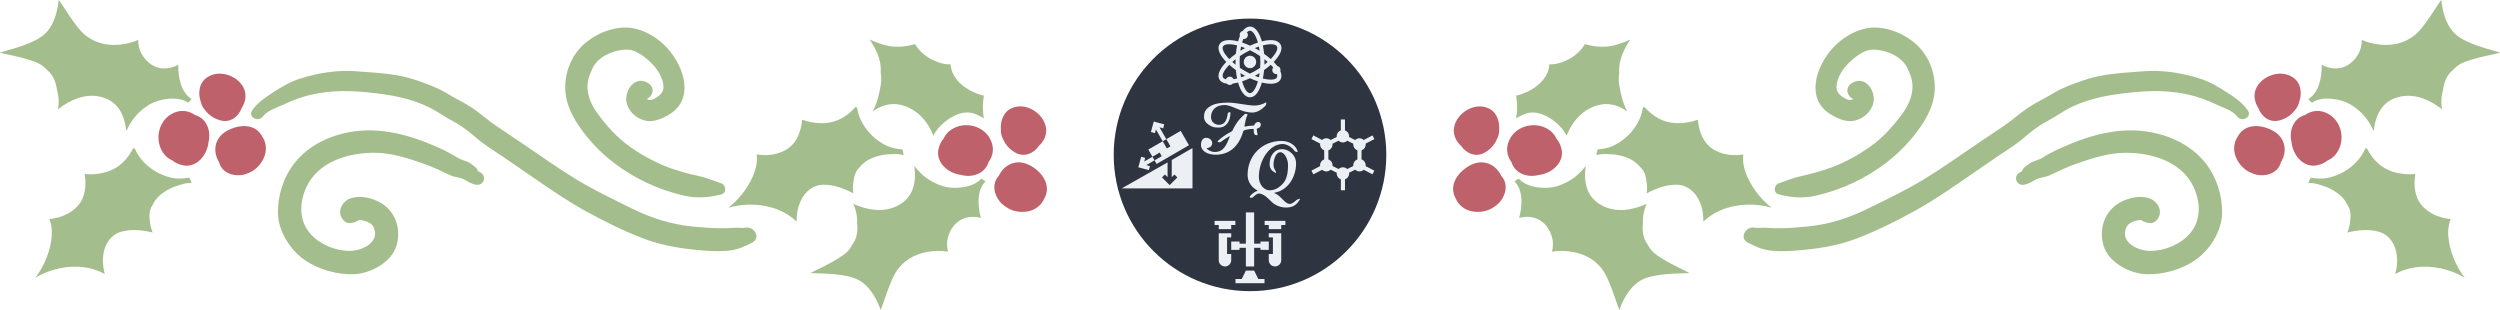 <?xml version="1.0" encoding="UTF-8" standalone="no"?>
<svg
   width="283.465pt"
   height="35.121pt"
   viewBox="0 0 283.465 35.121"
   version="1.2"
   id="svg1416"
   sodipodi:docname="divider.svg"
   inkscape:version="1.1 (c4e8f9e, 2021-05-24)"
   xmlns:inkscape="http://www.inkscape.org/namespaces/inkscape"
   xmlns:sodipodi="http://sodipodi.sourceforge.net/DTD/sodipodi-0.dtd"
   xmlns:xlink="http://www.w3.org/1999/xlink"
   xmlns="http://www.w3.org/2000/svg"
   xmlns:svg="http://www.w3.org/2000/svg">
  <sodipodi:namedview
     id="namedview1418"
     pagecolor="#ffffff"
     bordercolor="#666666"
     borderopacity="1.0"
     inkscape:pageshadow="2"
     inkscape:pageopacity="0.0"
     inkscape:pagecheckerboard="0"
     inkscape:document-units="pt"
     showgrid="false"
     fit-margin-top="0"
     fit-margin-left="0"
     fit-margin-right="0"
     fit-margin-bottom="0"
     inkscape:zoom="2.4503552"
     inkscape:cx="195.88997"
     inkscape:cy="-18.160632"
     inkscape:window-width="1920"
     inkscape:window-height="1027"
     inkscape:window-x="0"
     inkscape:window-y="25"
     inkscape:window-maximized="0"
     inkscape:current-layer="svg1416" />
  <defs
     id="defs1357">
    <g
       id="g1325">
      <symbol
         overflow="visible"
         id="glyph0-0">
        <path
           style="stroke:none"
           d="m 2.641,0.203 2.562,-2.562 -2.562,-2.562 -2.578,2.562 z m -0.062,-1.75 c -0.031,0 -0.078,-0.062 -0.109,-0.156 -0.047,-0.109 -0.078,-0.219 -0.078,-0.469 0,-0.172 0.188,-0.297 0.531,-0.469 C 3.078,-2.719 3.25,-2.859 3.25,-3.016 3.25,-3.375 3.078,-3.625 2.703,-3.625 c -0.047,0 -0.078,0 -0.125,0.016 -0.031,0 -0.062,0 -0.125,0 -0.109,0 -0.219,-0.156 -0.219,-0.312 0,-0.094 0.125,-0.172 0.219,-0.172 0.172,0 0.391,0.078 0.578,0.25 0.297,0.297 0.484,0.766 0.484,1.031 0,0.266 -0.109,0.391 -0.219,0.453 C 3.062,-2.234 3.016,-2.188 2.844,-2.094 2.688,-2 2.672,-1.844 2.672,-1.672 c 0,0.062 -0.031,0.125 -0.094,0.125 z m 0.078,1.031 c -0.172,0 -0.312,-0.141 -0.312,-0.312 0,-0.172 0.141,-0.312 0.312,-0.312 0.188,0 0.328,0.141 0.328,0.312 0,0.172 -0.141,0.312 -0.328,0.312 z m 0,0"
           id="path1316" />
      </symbol>
      <symbol
         overflow="visible"
         id="glyph0-1">
        <path
           style="stroke:none"
           d="m 5.156,-2.109 c 0,0.109 0.016,0.219 0.031,0.297 0.031,0.125 0.156,0.172 0.266,0.172 0.031,0 0.062,-0.047 0.062,-0.094 -0.031,-0.078 -0.062,-0.25 -0.078,-0.453 0,-0.047 0.031,-0.078 0.078,-0.078 0.188,-0.047 0.297,-0.203 0.297,-0.344 0,-0.156 -0.141,-0.25 -0.203,-0.25 -0.219,0 -0.328,0.125 -0.391,0.266 0,0.031 -0.031,0.062 -0.078,0.062 C 4.844,-2.516 4.594,-2.484 4.375,-2.438 c -0.047,0 -0.062,0 -0.062,-0.047 C 4.391,-2.906 4.453,-3.25 4.578,-3.469 4.641,-3.562 4.5,-3.609 4.438,-3.609 c -0.031,0 -0.062,0.016 -0.094,0.031 -0.344,0.281 -0.781,0.75 -1.125,1.5 C 3.188,-2.031 3.156,-2 3.125,-1.984 2.578,-1.703 2.094,-1.344 1.875,-1.109 1.797,-1.031 1.969,-1 2.016,-1 2.062,-1 2.109,-1 2.141,-1.031 2.328,-1.172 2.625,-1.375 2.938,-1.547 c 0.047,-0.031 0.047,-0.016 0.031,0.031 -0.297,0.75 -0.547,1.406 -1.375,1.406 -0.359,0 -0.609,-0.188 -0.719,-0.297 -0.031,-0.047 -0.031,-0.047 0.016,-0.062 0.312,-0.031 0.469,-0.219 0.469,-0.469 0,-0.234 -0.234,-0.469 -0.547,-0.469 -0.328,0 -0.484,0.297 -0.484,0.656 0,0.531 0.562,0.891 1.359,0.891 1.156,0 2.094,-0.672 2.516,-2.156 C 4.219,-2.062 4.25,-2.078 4.297,-2.094 c 0.25,-0.078 0.5,-0.125 0.797,-0.125 0.078,0 0.062,0.047 0.062,0.109 z M 6.25,-4.641 c -0.281,0.188 -0.734,0.281 -0.969,0.281 -0.75,0 -1.688,-0.266 -2.453,-0.266 -0.609,0 -1.125,0.062 -1.5,0.25 -0.469,0.25 -0.719,0.5 -0.719,1.047 0,0.438 0.328,0.703 0.688,0.875 0.219,0.109 0.453,0.109 0.672,0.109 0.672,0 1.047,-0.562 1.062,-1.344 C 3.031,-3.719 3,-3.75 2.969,-3.75 c -0.078,0 -0.172,0.031 -0.188,0.125 -0.078,0.703 -0.359,1.031 -0.797,1.031 -0.281,0 -0.734,-0.188 -0.734,-0.719 0,-0.594 0.422,-1.094 1.234,-1.094 0.719,0 1.484,0.688 2.547,0.688 0.469,0 0.875,-0.297 1.188,-0.609 0.062,-0.062 0.094,-0.172 0.094,-0.25 0,-0.047 -0.016,-0.078 -0.062,-0.062 z m 0,0"
           id="path1319" />
      </symbol>
      <symbol
         overflow="visible"
         id="glyph0-2">
        <path
           style="stroke:none"
           d="m 1.438,0.172 c 0.438,0 0.828,0.406 1.203,0.781 0.359,0.328 0.828,0.5 1.297,0.5 0.656,0 0.969,-0.25 1.266,-0.734 C 5.219,0.688 5.219,0.656 5.172,0.656 5.078,0.656 4.906,0.75 4.828,0.828 4.625,1.016 4.406,1.125 4.312,1.125 3.922,1.125 3.688,0.719 3.281,0.375 3.172,0.281 3.047,0.203 2.922,0.156 2.906,0.141 2.812,0.109 2.906,0.094 c 1.234,-0.234 1.953,-1.453 1.953,-2.672 0,-0.828 -0.734,-1.312 -1.266,-1.312 -0.781,0 -1.156,0.672 -1.156,1.375 0,0.438 0.234,0.625 0.531,0.797 0.031,0.016 0.062,0 0.062,-0.031 0,-0.109 -0.125,-0.25 -0.188,-0.422 -0.016,-0.062 -0.047,-0.156 -0.047,-0.297 0,-0.453 0.203,-1.141 0.625,-1.141 0.391,0 0.703,0.656 0.703,1.156 0,0.812 -0.125,1.422 -0.594,1.844 C 3.234,-0.344 2.938,-0.125 2.422,-0.125 c -0.5,0 -0.969,-0.547 -0.969,-1.219 0,-1.484 0.938,-3.016 2.188,-3.016 0.359,0 0.812,0.266 1.047,0.594 C 4.734,-3.688 4.859,-3.625 4.953,-3.625 4.984,-3.625 5,-3.656 5,-3.688 c -0.125,-0.5 -0.719,-0.953 -1.453,-0.953 -1.859,0 -3.125,1.391 -3.125,3.109 0,0.641 0.375,1.141 0.875,1.406 0.047,0.031 0.047,0.047 0,0.062 -0.25,0.078 -0.5,0.281 -0.672,0.5 -0.062,0.094 0.094,0.125 0.156,0.125 0.047,0 0.094,-0.016 0.125,-0.047 0.188,-0.172 0.391,-0.344 0.531,-0.344 z m 0,0"
           id="path1322" />
      </symbol>
    </g>
    <clipPath
       id="clip1">
      <path
         d="m 9.234,0.727 h 6.477 V 7.203 H 9.234 Z m 0,0"
         id="path1327" />
    </clipPath>
    <clipPath
       id="clip2">
      <path
         d="M 9.234,18 H 12 v 2 H 9.234 Z m 0,0"
         id="path1330" />
    </clipPath>
    <clipPath
       id="clip3">
      <path
         d="m 13,18 h 2.711 v 2 H 13 Z m 0,0"
         id="path1333" />
    </clipPath>
    <clipPath
       id="clip4">
      <path
         d="m 11,23 h 3 v 1.211 h -3 z m 0,0"
         id="path1336" />
    </clipPath>
    <clipPath
       id="clip5">
      <path
         d="m 10,17.734 h 5 V 23 h -5 z m 0,0"
         id="path1339" />
    </clipPath>
    <clipPath
       id="clip6">
      <path
         d="m 14,19 h 1.711 v 4 H 14 Z m 0,0"
         id="path1342" />
    </clipPath>
    <clipPath
       id="clip7">
      <path
         d="M 9.234,19 H 11 v 4 H 9.234 Z m 0,0"
         id="path1345" />
    </clipPath>
    <clipPath
       id="clip8">
      <path
         d="m 18,9.23 h 6 v 6.477 h -6 z m 0,0"
         id="path1348" />
    </clipPath>
    <clipPath
       id="clip9">
      <path
         d="m 0.727,11 h 6.484 v 4.707 H 0.727 Z m 0,0"
         id="path1351" />
    </clipPath>
    <clipPath
       id="clip10">
      <path
         d="M 3,9.234 H 5 V 12 H 3 Z m 0,0"
         id="path1354" />
    </clipPath>
  </defs>
  <g
     id="g1098"
     transform="scale(1.239)">
    <path
       style="fill:#2e3440;fill-opacity:1;fill-rule:nonzero;stroke:none"
       d="m 126.866,14.173 c 0,-6.891 -5.586,-12.473 -12.473,-12.473 -6.891,0 -12.473,5.582 -12.473,12.473 0,6.887 5.582,12.473 12.473,12.473 6.887,0 12.473,-5.586 12.473,-12.473 z m 0,0"
       id="path1359" />
    <g
       style="fill:#eceff4;fill-opacity:1"
       id="g1363"
       transform="translate(101.92,1.704)">
      <use
         xlink:href="#glyph0-1"
         x="7.654"
         y="12.314"
         id="use1361"
         width="100%"
         height="100%"
         style="fill:#eceff4;fill-opacity:1" />
    </g>
    <g
       style="fill:#eceff4;fill-opacity:1"
       id="g1367"
       transform="translate(101.92,1.704)">
      <use
         xlink:href="#glyph0-2"
         x="11.83"
         y="15.835"
         id="use1365"
         width="100%"
         height="100%"
         style="fill:#eceff4;fill-opacity:1" />
    </g>
    <path
       style="fill:#eceff4;fill-opacity:1;fill-rule:nonzero;stroke:none"
       d="m 114.393,6.24 c 0.312,0 0.566,-0.258 0.566,-0.57 0,-0.312 -0.254,-0.57 -0.566,-0.57 -0.316,0 -0.57,0.258 -0.57,0.57 0,0.312 0.254,0.57 0.57,0.57 z m 0,0"
       id="path1369" />
    <g
       clip-path="url(#clip1)"
       clip-rule="nonzero"
       id="g1373"
       transform="translate(101.92,1.704)"
       style="fill:#eceff4;fill-opacity:1">
      <path
         style="fill:#eceff4;fill-opacity:1;fill-rule:nonzero;stroke:none"
         d="m 9.68,5.578 c 0.125,0.219 0.367,0.332 0.672,0.371 0.074,0.078 0.156,0.121 0.27,0.121 0.121,0 0.203,-0.051 0.277,-0.129 0.152,-0.02 0.316,-0.051 0.484,-0.094 0.219,0.777 0.586,1.355 1.09,1.355 0.5,0 0.867,-0.578 1.086,-1.355 0.578,0.145 1.406,0.242 1.703,-0.27 C 15.383,5.367 15.375,5.105 15.25,4.805 15.293,4.645 15.234,4.465 15.082,4.375 15.047,4.355 15.008,4.344 14.969,4.336 14.938,4.297 14.91,4.258 14.879,4.219 14.809,4.133 14.723,4.051 14.641,3.965 c 0.414,-0.426 0.918,-1.098 0.621,-1.613 -0.25,-0.434 -0.922,-0.469 -1.703,-0.27 -0.219,-0.777 -0.586,-1.355 -1.086,-1.355 -0.258,0 -0.48,0.152 -0.664,0.398 -0.164,0.043 -0.285,0.184 -0.285,0.359 0,0.043 0.012,0.078 0.023,0.117 -0.062,0.145 -0.117,0.312 -0.164,0.48 C 10.602,1.883 9.93,1.918 9.68,2.352 9.383,2.863 9.887,3.539 10.301,3.965 9.887,4.391 9.383,5.062 9.68,5.578 Z m 5.211,-0.496 c 0.016,0 0.035,-0.004 0.055,-0.004 0.176,0.617 -0.672,0.559 -1.297,0.402 0.051,-0.246 0.09,-0.508 0.113,-0.773 0.219,-0.156 0.422,-0.316 0.605,-0.48 0.109,0.113 0.156,0.156 0.23,0.25 -0.09,0.113 -0.102,0.219 -0.074,0.324 0.047,0.172 0.203,0.281 0.367,0.281 z M 13.793,3.715 c 0.105,0.082 0.203,0.164 0.297,0.25 -0.094,0.082 -0.191,0.168 -0.297,0.25 0.008,-0.195 0.008,-0.305 0,-0.5 z m 1.141,-1.172 c 0.184,0.312 -0.312,0.898 -0.566,1.16 C 14.184,3.539 13.98,3.375 13.762,3.219 13.738,2.957 13.699,2.695 13.648,2.449 14,2.359 14.754,2.227 14.934,2.543 Z m -3.344,2.438 c 0.191,0.117 0.105,0.078 0.438,0.254 -0.125,0.051 -0.25,0.098 -0.371,0.137 -0.023,-0.125 -0.047,-0.254 -0.066,-0.391 z m 0.883,1.84 c -0.262,0 -0.539,-0.422 -0.723,-1.078 0.234,-0.078 0.48,-0.176 0.723,-0.285 0.238,0.109 0.484,0.207 0.723,0.285 -0.188,0.656 -0.465,1.078 -0.723,1.078 z m 0.812,-1.449 C 13.164,5.332 13.039,5.285 12.914,5.234 c 0.328,-0.176 0.242,-0.137 0.438,-0.254 -0.02,0.137 -0.043,0.266 -0.066,0.391 z m 0.066,-2.422 C 13.211,2.863 13.211,2.852 12.918,2.695 c 0.125,-0.051 0.246,-0.098 0.367,-0.137 0.023,0.121 0.047,0.254 0.066,0.391 z m -1.5,-1.082 c 0.254,0.035 0.43,-0.172 0.43,-0.383 0,-0.086 -0.035,-0.164 -0.086,-0.23 0.09,-0.094 0.184,-0.148 0.277,-0.148 0.258,0 0.535,0.422 0.723,1.082 C 12.957,2.266 12.711,2.363 12.473,2.473 12.23,2.363 11.984,2.266 11.75,2.188 11.781,2.074 11.816,1.965 11.852,1.867 Z M 11.656,2.559 c 0.121,0.039 0.242,0.086 0.367,0.137 -0.297,0.156 -0.293,0.168 -0.434,0.254 0.02,-0.137 0.043,-0.27 0.066,-0.391 z m -0.113,0.871 c 0.34,-0.23 0.598,-0.375 0.93,-0.535 0.324,0.156 0.586,0.305 0.926,0.535 0.027,0.363 0.027,0.699 0,1.07 C 13.094,4.707 12.812,4.871 12.469,5.035 12.129,4.871 11.848,4.707 11.543,4.5 c -0.027,-0.363 -0.027,-0.699 0,-1.07 z M 10.008,2.543 C 10.188,2.227 10.941,2.359 11.293,2.449 11.242,2.695 11.203,2.957 11.18,3.219 10.961,3.375 10.758,3.539 10.574,3.703 10.32,3.441 9.824,2.855 10.008,2.543 Z m 1.141,1.672 c -0.105,-0.082 -0.203,-0.168 -0.297,-0.25 0.094,-0.086 0.191,-0.168 0.297,-0.25 -0.008,0.195 -0.008,0.305 0,0.5 z m -0.574,0.012 c 0.184,0.164 0.387,0.324 0.605,0.48 0.023,0.266 0.062,0.527 0.113,0.77 C 11.18,5.508 11.066,5.531 10.965,5.547 10.91,5.414 10.824,5.352 10.719,5.324 10.547,5.277 10.352,5.348 10.273,5.551 10.145,5.52 10.051,5.465 10.008,5.387 9.824,5.07 10.32,4.488 10.574,4.227 Z m 0,0"
         id="path1371" />
    </g>
    <g
       clip-path="url(#clip2)"
       clip-rule="nonzero"
       id="g1377"
       transform="translate(101.92,1.704)"
       style="fill:#eceff4;fill-opacity:1">
      <path
         style="fill:#eceff4;fill-opacity:1;fill-rule:nonzero;stroke:none"
         d="m 9.613,19.266 h 1.141 v -0.379 h 0.379 V 18.508 H 9.234 v 0.379 h 0.379 z m 0,0"
         id="path1375" />
    </g>
    <g
       clip-path="url(#clip3)"
       clip-rule="nonzero"
       id="g1381"
       transform="translate(101.92,1.704)"
       style="fill:#eceff4;fill-opacity:1">
      <path
         style="fill:#eceff4;fill-opacity:1;fill-rule:nonzero;stroke:none"
         d="m 13.812,18.887 h 0.379 v 0.379 h 1.141 v -0.379 h 0.379 V 18.508 H 13.812 Z m 0,0"
         id="path1379" />
    </g>
    <g
       clip-path="url(#clip4)"
       clip-rule="nonzero"
       id="g1385"
       transform="translate(101.92,1.704)"
       style="fill:#eceff4;fill-opacity:1">
      <path
         style="fill:#eceff4;fill-opacity:1;fill-rule:nonzero;stroke:none"
         d="M 12.852,23.059 H 12.094 l -0.379,0.77 h -0.57 v 0.383 h 2.656 v -0.383 h -0.57 z m 0,0"
         id="path1383" />
    </g>
    <g
       clip-path="url(#clip5)"
       clip-rule="nonzero"
       id="g1389"
       transform="translate(101.92,1.704)"
       style="fill:#eceff4;fill-opacity:1">
      <path
         style="fill:#eceff4;fill-opacity:1;fill-rule:nonzero;stroke:none"
         d="m 12.094,17.734 v 2.859 h -0.582 v -0.191 h -0.758 v 0.758 h 0.758 v -0.188 h 0.582 v 1.707 h 0.758 v -1.707 h 0.582 v 0.188 h 0.758 v -0.758 h -0.758 v 0.191 h -0.582 v -2.859 z m 0,0"
         id="path1387" />
    </g>
    <g
       clip-path="url(#clip6)"
       clip-rule="nonzero"
       id="g1393"
       transform="translate(101.92,1.704)"
       style="fill:#eceff4;fill-opacity:1">
      <path
         style="fill:#eceff4;fill-opacity:1;fill-rule:nonzero;stroke:none"
         d="m 14.191,21.543 v 0.566 c 0,0.316 0.254,0.57 0.57,0.57 0.312,0 0.57,-0.254 0.57,-0.57 v -2.465 h -1.141 v 0.379 h 0.379 v 1.52 z m 0,0"
         id="path1391" />
    </g>
    <g
       clip-path="url(#clip7)"
       clip-rule="nonzero"
       id="g1397"
       transform="translate(101.92,1.704)"
       style="fill:#eceff4;fill-opacity:1">
      <path
         style="fill:#eceff4;fill-opacity:1;fill-rule:nonzero;stroke:none"
         d="M 10.754,20.023 V 19.645 H 9.613 v 2.465 c 0,0.316 0.258,0.57 0.57,0.57 0.312,0 0.57,-0.254 0.57,-0.57 V 21.543 H 10.375 v -1.52 z m 0,0"
         id="path1395" />
    </g>
    <g
       clip-path="url(#clip8)"
       clip-rule="nonzero"
       id="g1401"
       transform="translate(101.92,1.704)"
       style="fill:#eceff4;fill-opacity:1">
      <path
         style="fill:#eceff4;fill-opacity:1;fill-rule:nonzero;stroke:none"
         d="m 18.27,14.25 0.801,-0.418 c 0.102,0.094 0.234,0.152 0.387,0.152 0.152,0 0.289,-0.059 0.395,-0.16 l 0.559,0.281 c 0,0.023 -0.004,0.047 -0.004,0.07 0,0.246 0.156,0.457 0.379,0.535 v 0.996 h 0.379 v -0.996 c 0.219,-0.078 0.379,-0.289 0.379,-0.535 0,-0.023 -0.004,-0.047 -0.008,-0.07 l 0.562,-0.281 c 0.102,0.102 0.242,0.16 0.395,0.16 0.148,0 0.285,-0.059 0.387,-0.152 L 23.68,14.25 23.855,13.914 23.051,13.496 c 0.004,-0.027 0.008,-0.051 0.008,-0.078 0,-0.25 -0.156,-0.457 -0.379,-0.535 v -0.828 c 0.223,-0.078 0.379,-0.289 0.379,-0.535 0,-0.027 -0.004,-0.051 -0.008,-0.078 l 0.805,-0.418 -0.176,-0.336 -0.801,0.418 c -0.102,-0.094 -0.238,-0.156 -0.387,-0.156 -0.152,0 -0.293,0.062 -0.395,0.16 l -0.562,-0.277 c 0.004,-0.023 0.008,-0.047 0.008,-0.07 0,-0.246 -0.16,-0.457 -0.379,-0.535 V 9.23 h -0.379 v 0.996 c -0.223,0.078 -0.379,0.289 -0.379,0.535 0,0.023 0.004,0.047 0.004,0.07 l -0.559,0.277 c -0.105,-0.098 -0.242,-0.16 -0.395,-0.16 -0.152,0 -0.285,0.062 -0.387,0.156 l -0.801,-0.418 -0.176,0.336 0.801,0.418 c -0.004,0.027 -0.008,0.051 -0.008,0.078 0,0.246 0.16,0.457 0.379,0.535 v 0.828 c -0.219,0.078 -0.379,0.285 -0.379,0.535 0,0.027 0.004,0.051 0.008,0.078 l -0.801,0.418 z m 1.754,-2.73 c 0,-0.023 -0.004,-0.047 -0.004,-0.07 l 0.559,-0.277 c 0.105,0.098 0.242,0.16 0.395,0.16 0.152,0 0.293,-0.062 0.395,-0.16 l 0.562,0.277 c -0.004,0.023 -0.008,0.047 -0.008,0.07 0,0.246 0.16,0.457 0.379,0.535 v 0.828 c -0.219,0.078 -0.379,0.285 -0.379,0.535 0,0.023 0.004,0.043 0.008,0.066 l -0.562,0.281 c -0.102,-0.098 -0.242,-0.16 -0.395,-0.16 -0.152,0 -0.289,0.062 -0.395,0.16 l -0.559,-0.281 c 0,-0.023 0.004,-0.043 0.004,-0.066 0,-0.25 -0.156,-0.457 -0.379,-0.535 v -0.828 c 0.223,-0.078 0.379,-0.289 0.379,-0.535 z m 0,0"
         id="path1399" />
    </g>
    <g
       clip-path="url(#clip9)"
       clip-rule="nonzero"
       id="g1405"
       transform="translate(101.92,1.704)"
       style="fill:#eceff4;fill-opacity:1">
      <path
         style="fill:#eceff4;fill-opacity:1;fill-rule:nonzero;stroke:none"
         d="M 7.078,11.918 5.312,12.938 v 1.57 L 5.559,14.266 5.824,14.531 5.121,15.238 4.418,14.531 4.684,14.266 4.93,14.508 V 13.156 l -4.203,2.383 h 6.484 v -3.688 z m 0,0"
         id="path1403" />
    </g>
    <path
       style="fill:#eceff4;fill-opacity:1;fill-rule:nonzero;stroke:none"
       d="m 106.311,14.294 -0.656,0.379 0.191,0.332 2.961,-1.715 -0.758,-1.312 -1.316,0.758 0.379,0.66 -0.328,0.188 -0.379,-0.656 -1.32,0.758 0.379,0.66 0.66,-0.383 z m 0,0"
       id="path1407" />
    <path
       style="fill:#eceff4;fill-opacity:1;fill-rule:nonzero;stroke:none"
       d="m 104.432,14.349 -0.258,0.961 0.965,0.258 0.098,-0.367 -0.336,-0.09 v -0.004 l 0.754,-0.434 -0.191,-0.328 -0.75,0.434 0.086,-0.332 z m 0,0"
       id="path1409" />
    <g
       clip-path="url(#clip10)"
       clip-rule="nonzero"
       id="g1413"
       transform="translate(101.92,1.704)"
       style="fill:#eceff4;fill-opacity:1">
      <path
         style="fill:#eceff4;fill-opacity:1;fill-rule:nonzero;stroke:none"
         d="M 4.191,9.949 4.527,10.039 4.625,9.676 3.664,9.418 3.406,10.379 3.773,10.477 3.863,10.141 4.484,11.223 4.812,11.031 Z m 0,0"
         id="path1411" />
    </g>
    <path
       style="fill:#bf616a;fill-opacity:1;fill-rule:nonzero;stroke:none;stroke-width:0.325"
       d="m 95.736,11.772 c -0.122,-1.044 -1.126,-1.915 -2.151,-2.027 -0.562,-0.061 -1.255,0.141 -1.599,0.624 -0.321,0.452 -0.435,0.975 -0.39,1.515 -0.001,0.042 -0.003,0.084 -0.001,0.126 0.01,0.26 0.083,0.503 0.199,0.717 0.058,0.14 0.129,0.274 0.209,0.398 0.23,0.355 0.544,0.633 0.911,0.841 0.798,0.453 1.676,0.093 2.155,-0.612 0.449,-0.402 0.736,-0.989 0.666,-1.584"
       id="path1902" />
    <path
       style="fill:#bf616a;fill-opacity:1;fill-rule:nonzero;stroke:none;stroke-width:0.325"
       d="m 94.562,10.775 c -0.17,-0.127 -0.33,-0.19 -0.542,-0.188 -0.166,0.003 -0.308,0.166 -0.333,0.32 -0.024,0.162 0.065,0.343 0.221,0.405 0.01,0.005 0.02,0.009 0.03,0.014 0.004,10e-4 0.006,0.004 0.009,0.005 0.013,0.008 0.025,0.015 0.042,0.025 0.015,0.008 0.029,0.015 0.044,0.023 10e-4,10e-4 0.004,0.003 0.005,0.004 0.061,0.042 0.122,0.071 0.187,0.105 0.018,0.009 0.035,0.015 0.053,0.024 0.01,0.004 0.014,0.005 0.014,0.005 0.198,0.105 0.406,0.02 0.466,-0.206 0.047,-0.178 -0.053,-0.428 -0.197,-0.537"
       id="path1904" />
    <path
       style="fill:#bf616a;fill-opacity:1;fill-rule:nonzero;stroke:none;stroke-width:0.325"
       d="m 90.562,12.621 c -0.737,-1.256 -2.579,-1.551 -3.697,-0.614 -0.228,0.192 -0.396,0.42 -0.509,0.668 -0.221,0.259 -0.378,0.575 -0.466,0.943 -0.299,1.258 0.897,2.253 2.062,2.392 0.999,0.268 2.171,-0.083 2.515,-1.171 0.445,-0.616 0.572,-1.404 0.094,-2.217"
       id="path1906" />
    <path
       style="fill:#bf616a;fill-opacity:1;fill-rule:nonzero;stroke:none;stroke-width:0.325"
       d="m 89.867,13.035 c 0.015,-0.098 -0.008,-0.198 -0.051,-0.286 -0.142,-0.284 -0.411,-0.435 -0.718,-0.484 -0.235,-0.037 -0.459,0.129 -0.496,0.363 -0.037,0.241 0.131,0.452 0.364,0.496 0.005,10e-4 0.013,0.003 0.019,0.004 0.01,0.003 0.02,0.006 0.028,0.009 0.013,0.005 0.024,0.011 0.037,0.017 10e-4,0.003 10e-4,0.003 0.004,0.004 0.013,0.011 0.027,0.022 0.041,0.032 0.004,0.003 0.005,0.003 0.008,0.004 0.05,0.058 0.098,0.107 0.16,0.145 0.146,0.113 0.359,0.104 0.486,-0.051 0.013,-0.02 0.023,-0.037 0.03,-0.05 0.044,-0.057 0.079,-0.133 0.089,-0.203"
       id="path1908" />
    <path
       style="fill:#bf616a;fill-opacity:1;fill-rule:nonzero;stroke:none;stroke-width:0.325"
       d="m 94.149,15.08 c -1.136,-0.555 -2.265,-0.024 -2.745,1.011 -0.038,0.041 -0.075,0.083 -0.109,0.127 -0.506,0.688 -0.322,1.542 0.168,2.184 0.141,0.185 0.329,0.353 0.542,0.495 0.565,0.428 1.326,0.583 2.065,0.447 0.673,-0.124 1.256,-0.584 1.487,-1.157 0.732,-1.259 -0.253,-2.542 -1.407,-3.107"
       id="path1910" />
    <path
       style="fill:#bf616a;fill-opacity:1;fill-rule:nonzero;stroke:none;stroke-width:0.325"
       d="m 94.491,15.478 c -0.194,-0.107 -0.459,-0.023 -0.593,0.141 -0.184,0.227 -0.119,0.509 0.071,0.702 0,0 0.001,0 0.001,0 -0.043,-0.047 -0.048,-0.051 -0.014,-0.01 0.008,0.01 0.022,0.032 0.03,0.047 0.019,0.042 0.037,0.084 0.056,0.124 0.028,0.057 0.05,0.115 0.071,0.175 0.046,0.124 0.142,0.208 0.241,0.288 0.137,0.11 0.327,0.141 0.492,0.075 0.174,-0.069 0.26,-0.209 0.306,-0.383 0.123,-0.481 -0.267,-0.943 -0.662,-1.159"
       id="path1912" />
    <path
       style="fill:#a3be8c;fill-opacity:1;fill-rule:nonzero;stroke:none;stroke-width:0.325"
       d="m 90.026,8.843 c 0.004,-0.029 0.01,-0.058 0.015,-0.088 -0.206,-0.047 -0.41,-0.107 -0.609,-0.181 -0.91,-0.341 -1.863,-0.984 -2.253,-1.911 -0.109,-0.261 -0.166,-0.52 -0.179,-0.769 -0.265,0.004 -0.536,-0.025 -0.802,-0.095 -0.918,-0.236 -1.798,-0.779 -2.338,-1.572 -0.042,-0.062 -0.084,-0.128 -0.123,-0.195 -0.662,0.214 -1.374,0.284 -2.07,0.228 -0.447,-0.037 -1.316,-0.275 -2.081,-0.646 0.563,0.855 1.051,1.806 1.019,2.848 -0.001,0.056 -0.005,0.114 -0.008,0.171 0.023,0.157 0.037,0.31 0.046,0.447 0.03,0.494 -0.085,0.93 -0.173,1.407 -0.004,0.022 -0.014,0.044 -0.027,0.067 -0.115,0.569 -0.303,1.138 -0.586,1.647 0.675,-0.487 1.489,-0.775 2.334,-0.649 1.044,0.156 1.957,0.793 2.57,1.643 0.268,0.371 0.492,0.788 0.651,1.228 0.24,-0.489 0.623,-0.92 1.033,-1.256 0.623,-0.509 1.452,-0.942 2.283,-0.869 0.284,0.024 0.898,0.241 1.308,0.551 -0.113,-0.661 -0.118,-1.345 -0.011,-2.006"
       id="path1914" />
    <path
       style="fill:#a3be8c;fill-opacity:1;fill-rule:nonzero;stroke:none;stroke-width:0.325"
       d="m 89.235,9.51 c -1.143,-0.608 -2.424,-0.919 -3.605,-1.459 -1.283,-0.588 -2.329,-1.201 -3.281,-2.272 -0.305,-0.344 -0.844,0.075 -0.561,0.444 0.834,1.094 1.905,1.863 3.149,2.428 0.737,0.334 1.464,0.687 2.23,0.952 0.674,0.234 1.287,0.544 2.011,0.406 0.268,-0.051 0.28,-0.381 0.057,-0.499"
       id="path1916" />
    <path
       style="fill:#a3be8c;fill-opacity:1;fill-rule:nonzero;stroke:none;stroke-width:0.325"
       d="m 90.18,16.615 c -0.104,-0.122 -0.244,-0.216 -0.401,-0.259 -0.728,0.862 -2.508,0.977 -3.415,0.703 -0.902,-0.272 -1.706,-0.746 -2.338,-1.452 -0.115,-0.128 -0.239,-0.263 -0.355,-0.405 0.211,1.491 -0.075,2.93 -1.607,3.663 -1.274,0.608 -2.679,0.359 -3.973,-0.203 0.22,0.442 0.322,0.972 0.341,1.391 0.005,0.11 0.006,0.223 0.005,0.338 0.074,0.713 0.005,1.426 -0.44,1.998 -0.124,0.239 -0.277,0.457 -0.463,0.645 -0.866,0.871 -3.529,1.948 -3.311,1.959 0.996,0.052 3.279,-0.005 4.438,0.684 1.16,0.687 1.713,2.08 1.924,2.67 0.076,0.017 0.756,-2.329 1.313,-3.297 0.656,-1.141 1.732,-1.803 3.038,-2.009 0.595,-0.095 1.226,-0.114 1.824,-0.008 -0.117,-0.433 -0.127,-0.898 -0.006,-1.325 0.199,-0.712 0.65,-1.376 1.349,-1.674 0.551,-0.235 1.119,-0.234 1.662,-0.09 -0.301,-1.089 -0.382,-2.546 0.415,-3.329"
       id="path1918" />
    <path
       style="fill:#a3be8c;fill-opacity:1;fill-rule:nonzero;stroke:none;stroke-width:0.325"
       d="m 88.319,17.99 c -0.764,0.249 -1.462,0.533 -2.165,0.937 -0.353,0.203 -0.675,0.467 -0.997,0.714 -0.378,0.288 -0.775,0.503 -1.198,0.718 -1.619,0.826 -3.292,1.547 -5.037,2.061 -0.293,0.088 -0.221,0.496 0.071,0.515 1.784,0.115 3.382,-0.651 4.937,-1.445 0.796,-0.406 1.468,-0.869 2.155,-1.433 0.358,-0.294 0.732,-0.575 1.119,-0.829 0.406,-0.268 0.779,-0.613 1.241,-0.777 0.287,-0.103 0.17,-0.557 -0.126,-0.462"
       id="path1920" />
    <path
       style="fill:#a3be8c;fill-opacity:1;fill-rule:nonzero;stroke:none;stroke-width:0.325"
       d="m 82.579,13.672 c -0.461,-0.028 -0.926,-0.121 -1.319,-0.287 -1.385,-0.586 -2.619,-2.014 -2.821,-3.541 -0.051,-0.019 -0.103,-0.034 -0.155,-0.046 -0.75,0.85 -1.704,1.447 -2.961,1.477 -0.632,0.015 -1.31,-0.099 -1.91,-0.32 -0.071,0.699 -0.254,1.402 -0.656,1.986 -0.641,0.933 -1.855,1.311 -2.965,1.25 -0.18,-0.01 -0.364,-0.027 -0.547,-0.052 0.188,1.292 -0.633,2.779 -1.43,3.741 -0.338,0.406 -0.73,0.797 -1.164,1.128 1.519,-0.445 3.255,-0.364 4.641,0.222 0.596,0.251 1.154,0.6 1.608,1.05 -0.015,-0.654 0.105,-1.322 0.385,-1.914 0.383,-0.813 1.093,-1.451 2.058,-1.461 0.971,-0.011 1.907,0.34 2.751,0.791 -0.053,-0.354 -0.05,-0.718 0.009,-1.063 0.006,-0.043 0.015,-0.085 0.024,-0.128 0.001,-0.028 0.003,-0.057 0.006,-0.086 0.047,-0.302 0.124,-0.553 0.278,-0.807 0.079,-0.128 0.175,-0.239 0.283,-0.336 0.28,-0.346 0.651,-0.624 1.116,-0.816 0.548,-0.227 1.143,-0.35 1.734,-0.352 0.395,-0.033 0.792,-0.015 1.135,0.093 0,-0.185 -0.037,-0.363 -0.1,-0.529"
       id="path1922" />
    <path
       style="fill:#a3be8c;fill-opacity:1;fill-rule:nonzero;stroke:none;stroke-width:0.325"
       d="m 80.089,13.574 c -1.715,-0.301 -3.575,0.151 -5.229,0.646 -0.891,0.267 -1.765,0.626 -2.599,1.033 -0.412,0.202 -0.805,0.452 -1.189,0.699 -0.122,0.077 -0.237,0.142 -0.353,0.235 -0.091,0.075 -0.211,0.269 -0.302,0.317 -0.231,0.122 -0.047,0.459 0.179,0.367 0.221,-0.056 0.396,-0.22 0.614,-0.303 0.383,-0.147 0.745,-0.349 1.121,-0.52 0.836,-0.385 1.699,-0.694 2.577,-0.971 0.852,-0.268 1.725,-0.459 2.603,-0.607 0.867,-0.143 1.72,-0.231 2.569,-0.464 0.207,-0.057 0.245,-0.391 0.009,-0.431"
       id="path1924" />
    <path
       style="fill:#a3be8c;fill-opacity:1;fill-rule:nonzero;stroke:none;stroke-width:0.325"
       d="m 68.234,20.831 c -0.364,0.07 -0.721,-0.022 -1.091,0.017 -0.391,0.039 -0.788,0.038 -1.179,0.038 -0.859,-10e-4 -1.717,-0.072 -2.571,-0.155 -1.954,-0.188 -3.767,-0.764 -5.524,-1.629 -1.723,-0.849 -3.442,-1.665 -5.089,-2.66 -1.685,-1.019 -3.289,-2.174 -4.923,-3.273 -0.827,-0.556 -1.654,-1.113 -2.48,-1.669 -0.753,-0.506 -1.419,-1.131 -2.176,-1.635 -0.737,-0.491 -1.555,-0.859 -2.31,-1.326 -0.859,-0.529 -1.796,-0.846 -2.742,-1.182 -1.793,-0.631 -3.674,-0.685 -5.55,-0.836 -1.709,-0.138 -3.556,0.16 -5.183,0.688 -0.897,0.292 -1.654,0.75 -2.44,1.256 -0.718,0.462 -1.405,0.929 -1.899,1.641 -0.419,0.604 0.569,1.126 0.987,0.549 0.411,-0.567 1.345,-0.829 1.956,-1.118 0.805,-0.379 1.607,-0.68 2.476,-0.877 1.751,-0.396 3.484,-0.386 5.256,-0.198 1.89,0.199 3.682,0.484 5.421,1.31 0.812,0.387 1.544,0.94 2.344,1.358 0.782,0.407 1.461,0.967 2.128,1.536 0.742,0.632 1.609,1.143 2.411,1.695 0.89,0.612 1.781,1.223 2.67,1.835 1.569,1.08 3.123,2.156 4.792,3.079 1.727,0.953 3.55,1.866 5.394,2.564 1.794,0.68 3.613,0.938 5.513,1.091 0.734,0.06 1.463,0.077 2.195,0.015 0.858,-0.075 1.472,-0.363 2.222,-0.746 0.819,-0.42 0.173,-1.517 -0.609,-1.368"
       id="path1926" />
    <path
       style="fill:#a3be8c;fill-opacity:1;fill-rule:nonzero;stroke:none;stroke-width:0.325"
       d="m 65.973,16.764 c -0.671,-0.211 -1.311,-0.506 -2.003,-0.648 -0.761,-0.159 -1.52,-0.365 -2.26,-0.607 -1.456,-0.476 -2.827,-1.206 -4.075,-2.088 -1.209,-0.855 -2.17,-1.949 -3.028,-3.142 -0.435,-0.604 -0.746,-1.308 -0.827,-2.051 -0.081,-0.739 0.142,-1.331 0.447,-1.985 0.533,-1.143 2.104,-1.748 3.288,-1.695 0.731,0.033 1.661,0.755 2.256,1.392 0.563,0.604 1.057,1.553 0.926,2.228 -0.064,0.33 -0.288,0.562 -0.664,0.784 -0.36,0.214 -0.626,0.275 -0.84,0.093 0.555,-0.217 0.792,-1.019 0.123,-1.438 -1.283,-0.806 -2.344,0.877 -1.909,2.014 0.277,0.726 0.873,1.22 1.617,1.41 0.735,0.187 1.511,-0.143 2.136,-0.504 2.475,-1.428 1.435,-4.443 -0.097,-6.126 -0.778,-0.854 -1.863,-1.552 -3.001,-1.793 -1.5,-0.316 -3.17,0.279 -4.348,1.201 -1.31,1.025 -2.018,2.638 -1.986,4.295 0.033,1.718 1.015,3.229 2.069,4.512 1.437,1.75 3.305,3.117 5.342,4.09 1.084,0.518 2.231,0.909 3.399,1.184 1.198,0.283 2.284,0.202 3.462,-0.099 0.544,-0.14 0.449,-0.878 -0.027,-1.027"
       id="path1928" />
    <path
       style="fill:#457823;fill-opacity:1;fill-rule:nonzero;stroke:none;stroke-width:0.325"
       d="m 32.456,20.337 c -0.011,0.004 -0.023,0.01 -0.037,0.014 0.034,-0.01 0.043,-0.014 0.037,-0.014"
       id="path1930" />
    <path
       style="fill:#a3be8c;fill-opacity:1;fill-rule:nonzero;stroke:none;stroke-width:0.325"
       d="m 43.856,15.734 c -0.168,-0.065 -0.16,-0.27 -0.294,-0.385 -0.17,-0.146 -0.341,-0.274 -0.525,-0.401 -0.362,-0.247 -0.821,-0.292 -1.184,-0.527 -0.821,-0.532 -1.749,-0.93 -2.652,-1.301 -1.533,-0.626 -3.109,-1.066 -4.765,-1.171 -2.734,-0.173 -5.769,0.78 -7.5,2.994 -0.999,1.277 -1.524,2.935 -1.5,4.556 0.024,1.651 1.129,3.395 2.462,4.306 1.28,0.876 2.962,1.346 4.509,1.286 1.5,-0.06 3.42,-1.08 3.874,-2.602 0.503,-1.683 -0.199,-3.439 -1.843,-4.132 -0.714,-0.302 -1.475,-0.44 -2.237,-0.244 -0.84,0.216 -1.423,1.213 -0.84,1.961 0.201,0.258 0.476,0.409 0.811,0.312 -0.27,0.079 0.253,-0.048 0.286,-0.05 0.131,-0.046 0.239,-0.115 0.353,-0.189 0.02,-0.003 0.05,-0.004 0.09,-0.006 0.181,-0.013 0.066,-0.011 0.249,0.023 0.372,0.069 0.891,0.249 1.062,0.664 0.57,1.381 -1.09,2.128 -2.209,2.131 -1.334,0.004 -2.764,-0.598 -3.626,-1.596 -1.034,-1.198 -0.98,-2.84 -0.346,-4.22 1.089,-2.374 3.887,-3.184 6.303,-3.161 1.506,0.014 2.982,0.495 4.392,0.982 0.855,0.297 1.668,0.685 2.482,1.075 0.404,0.193 0.862,0.179 1.267,0.388 0.391,0.202 0.642,0.412 1.098,0.477 0.78,0.112 1.008,-0.897 0.286,-1.17"
       id="path1932" />
    <path
       style="fill:#bf616a;fill-opacity:1;fill-rule:nonzero;stroke:none;stroke-width:0.325"
       d="m 22.36,8.187 c -0.379,-0.981 -1.57,-1.571 -2.59,-1.423 -0.561,0.083 -1.18,0.451 -1.392,1.005 -0.197,0.518 -0.176,1.052 0.003,1.565 0.01,0.041 0.019,0.081 0.032,0.122 0.075,0.25 0.204,0.466 0.373,0.645 0.09,0.121 0.193,0.232 0.302,0.333 0.311,0.287 0.685,0.477 1.093,0.586 0.886,0.239 1.646,-0.33 1.933,-1.133 0.334,-0.501 0.463,-1.141 0.247,-1.699"
       id="path1934" />
    <path
       style="fill:#bf616a;fill-opacity:1;fill-rule:nonzero;stroke:none;stroke-width:0.325"
       d="m 20.973,7.517 c -0.195,-0.081 -0.367,-0.103 -0.571,-0.047 -0.161,0.043 -0.256,0.239 -0.241,0.393 0.017,0.164 0.148,0.315 0.315,0.336 0.011,10e-4 0.023,0.004 0.033,0.006 0.004,0 0.006,10e-4 0.01,10e-4 0.013,0.004 0.028,0.009 0.047,0.015 0.015,0.004 0.032,0.006 0.048,0.01 0.003,10e-4 0.004,10e-4 0.006,0.003 0.069,0.025 0.136,0.038 0.207,0.055 0.019,0.005 0.038,0.008 0.057,0.01 0.011,0.003 0.015,0.003 0.017,0.003 0.217,0.052 0.397,-0.083 0.398,-0.317 0,-0.183 -0.16,-0.401 -0.326,-0.468"
       id="path1936" />
    <path
       style="fill:#bf616a;fill-opacity:1;fill-rule:nonzero;stroke:none;stroke-width:0.325"
       d="m 15.617,10.479 c -1.241,0.768 -1.492,2.616 -0.524,3.712 0.197,0.223 0.43,0.385 0.681,0.492 0.267,0.214 0.588,0.364 0.958,0.443 1.269,0.27 2.237,-0.951 2.348,-2.118 0.245,-1.004 -0.136,-2.168 -1.236,-2.486 -0.628,-0.431 -1.423,-0.541 -2.227,-0.043"
       id="path1938" />
    <path
       style="fill:#bf616a;fill-opacity:1;fill-rule:nonzero;stroke:none;stroke-width:0.325"
       d="m 16.049,11.163 c -0.099,-0.011 -0.198,0.014 -0.284,0.06 -0.283,0.148 -0.428,0.42 -0.468,0.73 -0.032,0.235 0.142,0.456 0.377,0.486 0.241,0.032 0.449,-0.141 0.487,-0.374 0.001,-0.008 0.003,-0.014 0.004,-0.02 0.003,-0.01 0.006,-0.02 0.009,-0.028 0.005,-0.013 0.01,-0.025 0.015,-0.037 0.001,-0.003 0.003,-0.003 0.005,-0.005 0.009,-0.013 0.019,-0.027 0.029,-0.041 0.003,-0.005 0.003,-0.005 0.004,-0.009 0.058,-0.051 0.105,-0.1 0.141,-0.162 0.11,-0.148 0.096,-0.362 -0.062,-0.485 -0.022,-0.011 -0.037,-0.022 -0.049,-0.029 -0.058,-0.042 -0.136,-0.075 -0.207,-0.085"
       id="path1940" />
    <path
       style="fill:#bf616a;fill-opacity:1;fill-rule:nonzero;stroke:none;stroke-width:0.325"
       d="m 20.68,12.025 c -1.067,0.646 -1.231,1.867 -0.628,2.819 0.014,0.053 0.029,0.107 0.048,0.159 0.299,0.788 1.108,1.091 1.901,1.028 0.231,-0.019 0.471,-0.085 0.702,-0.185 0.657,-0.241 1.193,-0.791 1.473,-1.476 0.256,-0.626 0.187,-1.354 -0.165,-1.853 -0.655,-1.28 -2.246,-1.149 -3.331,-0.491"
       id="path1942" />
    <path
       style="fill:#bf616a;fill-opacity:1;fill-rule:nonzero;stroke:none;stroke-width:0.325"
       d="m 21.193,11.954 c -0.193,0.105 -0.264,0.369 -0.199,0.567 0.09,0.275 0.359,0.371 0.621,0.315 -0.062,0.011 -0.067,0.013 -0.015,0.006 0.013,-10e-4 0.037,0 0.056,0 0.043,0.006 0.088,0.015 0.132,0.019 0.062,0.009 0.122,0.022 0.183,0.035 0.128,0.029 0.249,-0.008 0.368,-0.047 0.165,-0.055 0.293,-0.197 0.326,-0.367 0.036,-0.181 -0.034,-0.33 -0.155,-0.459 -0.334,-0.359 -0.925,-0.283 -1.316,-0.07"
       id="path1944" />
    <path
       style="fill:#457823;fill-opacity:1;fill-rule:nonzero;stroke:none;stroke-width:0.325"
       d="m 9.991,17.654 c 0.227,0.103 0.462,0.189 0.702,0.258 -0.234,-0.074 -0.467,-0.164 -0.702,-0.258"
       id="path1946" />
    <path
       style="fill:#a3be8c;fill-opacity:1;fill-rule:nonzero;stroke:none;stroke-width:0.325"
       d="m 17.527,9.045 c -0.072,0.145 -0.184,0.269 -0.326,0.349 -0.915,-0.659 -2.671,-0.338 -3.484,0.148 -0.81,0.482 -1.473,1.138 -1.914,1.976 -0.081,0.154 -0.169,0.315 -0.246,0.48 -0.159,-1.498 -0.786,-2.824 -2.449,-3.161 -1.383,-0.28 -2.687,0.303 -3.806,1.164 0.107,-0.482 0.077,-1.022 -0.006,-1.433 -0.022,-0.108 -0.048,-0.218 -0.077,-0.33 -0.102,-0.708 -0.343,-1.385 -0.914,-1.83 -0.178,-0.201 -0.378,-0.376 -0.605,-0.511 -1.052,-0.635 -3.897,-1.03 -3.688,-1.095 0.954,-0.293 3.182,-0.794 4.138,-1.742 0.958,-0.949 1.155,-2.435 1.217,-3.058 0.069,-0.035 1.3,2.074 2.075,2.878 0.915,0.947 2.119,1.327 3.435,1.211 0.602,-0.053 1.218,-0.188 1.772,-0.438 -0.008,0.448 0.095,0.902 0.316,1.288 0.367,0.641 0.964,1.175 1.716,1.294 0.591,0.094 1.142,-0.044 1.635,-0.316 -0.028,1.128 0.249,2.561 1.212,3.127"
       id="path1948" />
    <path
       style="fill:#a3be8c;fill-opacity:1;fill-rule:nonzero;stroke:none;stroke-width:0.325"
       d="m 15.387,8.164 c -0.801,-0.055 -1.547,-0.161 -2.327,-0.382 -0.392,-0.11 -0.768,-0.288 -1.141,-0.449 -0.437,-0.188 -0.874,-0.301 -1.338,-0.406 -1.77,-0.409 -3.569,-0.701 -5.386,-0.775 -0.306,-0.011 -0.335,-0.426 -0.056,-0.517 1.701,-0.546 3.438,-0.19 5.14,0.203 0.869,0.201 1.636,0.486 2.438,0.864 0.419,0.198 0.85,0.379 1.287,0.533 0.459,0.16 0.905,0.404 1.393,0.451 0.303,0.03 0.299,0.499 -0.01,0.478"
       id="path1950" />
    <path
       style="fill:#a3be8c;fill-opacity:1;fill-rule:nonzero;stroke:none;stroke-width:0.325"
       d="m 17.303,16.256 c -0.452,0.089 -0.926,0.117 -1.348,0.055 -1.487,-0.222 -3.041,-1.294 -3.618,-2.721 -0.055,-0.006 -0.109,-0.008 -0.162,-0.006 -0.513,1.011 -1.287,1.827 -2.495,2.173 -0.608,0.174 -1.292,0.232 -1.929,0.169 0.107,0.695 0.105,1.421 -0.137,2.088 -0.388,1.063 -1.468,1.734 -2.557,1.953 -0.176,0.035 -0.359,0.066 -0.543,0.086 0.506,1.204 0.084,2.85 -0.447,3.981 -0.223,0.477 -0.505,0.953 -0.843,1.383 1.358,-0.812 3.06,-1.169 4.548,-0.949 0.641,0.095 1.268,0.293 1.82,0.614 -0.179,-0.629 -0.23,-1.306 -0.108,-1.948 0.168,-0.885 0.694,-1.679 1.626,-1.932 0.938,-0.254 1.933,-0.147 2.862,0.076 -0.14,-0.33 -0.226,-0.683 -0.258,-1.033 -0.004,-0.043 -0.006,-0.085 -0.008,-0.128 -0.006,-0.029 -0.013,-0.056 -0.015,-0.086 -0.032,-0.303 -0.02,-0.567 0.066,-0.85 0.043,-0.143 0.109,-0.275 0.189,-0.397 0.185,-0.405 0.473,-0.768 0.874,-1.07 0.475,-0.357 1.02,-0.626 1.591,-0.774 0.374,-0.132 0.761,-0.214 1.122,-0.194 -0.047,-0.18 -0.127,-0.343 -0.231,-0.489"
       id="path1952" />
    <path
       style="fill:#a3be8c;fill-opacity:1;fill-rule:nonzero;stroke:none;stroke-width:0.325"
       d="m 14.869,16.785 c -1.736,0.14 -3.424,1.043 -4.9,1.937 -0.796,0.481 -1.552,1.048 -2.258,1.652 -0.348,0.297 -0.665,0.638 -0.975,0.975 -0.099,0.107 -0.195,0.198 -0.283,0.316 -0.07,0.095 -0.137,0.313 -0.213,0.382 -0.193,0.178 0.07,0.457 0.265,0.311 0.201,-0.109 0.329,-0.312 0.519,-0.448 0.334,-0.237 0.633,-0.524 0.953,-0.784 0.714,-0.581 1.473,-1.098 2.253,-1.585 0.756,-0.473 1.555,-0.878 2.368,-1.24 0.802,-0.358 1.607,-0.655 2.369,-1.095 0.187,-0.107 0.138,-0.438 -0.099,-0.42"
       id="path1954" />
    <path
       style="fill:#bf616a;fill-opacity:1;fill-rule:nonzero;stroke:none;stroke-width:0.325"
       d="m 133.717,13.356 c 0.478,0.704 1.357,1.065 2.155,0.612 0.367,-0.208 0.68,-0.486 0.911,-0.841 0.08,-0.124 0.151,-0.259 0.208,-0.398 0.118,-0.214 0.19,-0.457 0.201,-0.717 0.001,-0.042 0,-0.084 -0.001,-0.126 0.046,-0.541 -0.069,-1.063 -0.39,-1.515 -0.344,-0.484 -1.036,-0.685 -1.599,-0.624 -1.025,0.112 -2.031,0.982 -2.151,2.027 -0.07,0.595 0.216,1.182 0.666,1.584"
       id="path1956" />
    <path
       style="fill:#bf616a;fill-opacity:1;fill-rule:nonzero;stroke:none;stroke-width:0.325"
       d="m 134.028,11.312 c 0.06,0.226 0.268,0.311 0.466,0.206 0.001,0 0.004,-0.001 0.014,-0.005 0.018,-0.009 0.035,-0.015 0.053,-0.024 0.065,-0.034 0.126,-0.063 0.187,-0.105 0.001,-0.001 0.004,-0.003 0.005,-0.004 0.014,-0.008 0.029,-0.015 0.044,-0.023 0.017,-0.01 0.03,-0.018 0.042,-0.025 0.003,-0.001 0.005,-0.004 0.009,-0.005 0.01,-0.005 0.02,-0.009 0.03,-0.014 0.156,-0.062 0.245,-0.242 0.221,-0.405 -0.024,-0.154 -0.166,-0.317 -0.333,-0.32 -0.212,-0.003 -0.372,0.061 -0.542,0.188 -0.143,0.109 -0.244,0.359 -0.197,0.537"
       id="path1958" />
    <path
       style="fill:#bf616a;fill-opacity:1;fill-rule:nonzero;stroke:none;stroke-width:0.325"
       d="m 138.223,12.621 c 0.739,-1.256 2.58,-1.551 3.699,-0.614 0.228,0.192 0.395,0.42 0.508,0.668 0.221,0.259 0.378,0.575 0.466,0.943 0.299,1.258 -0.897,2.253 -2.062,2.392 -0.999,0.268 -2.17,-0.082 -2.515,-1.171 -0.445,-0.615 -0.574,-1.404 -0.095,-2.217"
       id="path1960" />
    <path
       style="fill:#bf616a;fill-opacity:1;fill-rule:nonzero;stroke:none;stroke-width:0.325"
       d="m 139.008,13.238 c 0.008,0.013 0.018,0.029 0.03,0.05 0.126,0.156 0.34,0.164 0.486,0.051 0.062,-0.038 0.11,-0.086 0.16,-0.145 0.003,-0.001 0.004,-0.001 0.008,-0.004 0.014,-0.01 0.027,-0.02 0.041,-0.032 0.001,-0.001 0.003,-0.001 0.004,-0.004 0.011,-0.005 0.024,-0.011 0.037,-0.017 0.008,-0.003 0.018,-0.006 0.028,-0.009 0.006,-0.001 0.013,-0.004 0.02,-0.004 0.232,-0.044 0.4,-0.256 0.363,-0.496 -0.035,-0.234 -0.261,-0.4 -0.495,-0.363 -0.308,0.048 -0.577,0.199 -0.718,0.484 -0.044,0.088 -0.067,0.187 -0.052,0.286 0.01,0.071 0.044,0.146 0.089,0.203"
       id="path1962" />
    <path
       style="fill:#bf616a;fill-opacity:1;fill-rule:nonzero;stroke:none;stroke-width:0.325"
       d="m 134.637,15.08 c 1.135,-0.555 2.265,-0.024 2.745,1.011 0.038,0.041 0.076,0.082 0.108,0.127 0.509,0.688 0.324,1.542 -0.166,2.184 -0.141,0.185 -0.329,0.353 -0.542,0.495 -0.565,0.428 -1.326,0.583 -2.065,0.447 -0.673,-0.124 -1.255,-0.584 -1.487,-1.157 -0.732,-1.259 0.253,-2.542 1.407,-3.107"
       id="path1964" />
    <path
       style="fill:#bf616a;fill-opacity:1;fill-rule:nonzero;stroke:none;stroke-width:0.325"
       d="m 133.633,16.637 c 0.046,0.174 0.132,0.315 0.306,0.383 0.165,0.066 0.355,0.036 0.491,-0.075 0.1,-0.08 0.197,-0.164 0.242,-0.288 0.022,-0.06 0.043,-0.118 0.071,-0.175 0.02,-0.041 0.037,-0.082 0.056,-0.124 0.009,-0.015 0.022,-0.037 0.03,-0.046 0.034,-0.042 0.029,-0.038 -0.014,0.009 0,0 0.001,0 0.001,0 0.19,-0.193 0.255,-0.475 0.071,-0.702 -0.133,-0.164 -0.398,-0.247 -0.593,-0.141 -0.396,0.216 -0.786,0.678 -0.662,1.159"
       id="path1966" />
    <path
       style="fill:#a3be8c;fill-opacity:1;fill-rule:nonzero;stroke:none;stroke-width:0.325"
       d="m 138.76,8.843 c -0.004,-0.029 -0.01,-0.058 -0.017,-0.088 0.207,-0.047 0.411,-0.107 0.61,-0.181 0.91,-0.341 1.863,-0.984 2.253,-1.911 0.109,-0.261 0.166,-0.52 0.179,-0.769 0.267,0.004 0.534,-0.025 0.803,-0.095 0.916,-0.236 1.797,-0.779 2.336,-1.572 0.042,-0.062 0.083,-0.128 0.123,-0.195 0.662,0.214 1.374,0.284 2.07,0.228 0.448,-0.037 1.316,-0.275 2.081,-0.646 -0.562,0.855 -1.051,1.806 -1.019,2.848 0.001,0.056 0.005,0.114 0.008,0.171 -0.023,0.157 -0.037,0.31 -0.046,0.447 -0.03,0.494 0.085,0.93 0.171,1.407 0.005,0.022 0.015,0.044 0.028,0.067 0.115,0.569 0.303,1.138 0.588,1.647 -0.676,-0.487 -1.49,-0.775 -2.335,-0.648 -1.044,0.156 -1.957,0.793 -2.57,1.643 -0.268,0.371 -0.492,0.788 -0.651,1.228 -0.24,-0.489 -0.623,-0.92 -1.033,-1.256 -0.623,-0.509 -1.452,-0.942 -2.283,-0.869 -0.284,0.024 -0.898,0.241 -1.308,0.551 0.113,-0.661 0.118,-1.345 0.011,-2.006"
       id="path1968" />
    <path
       style="fill:#a3be8c;fill-opacity:1;fill-rule:nonzero;stroke:none;stroke-width:0.325"
       d="m 139.551,9.51 c 1.143,-0.608 2.424,-0.919 3.605,-1.459 1.283,-0.588 2.329,-1.201 3.279,-2.272 0.306,-0.344 0.845,0.075 0.563,0.444 -0.835,1.094 -1.906,1.863 -3.15,2.428 -0.736,0.334 -1.464,0.687 -2.23,0.952 -0.674,0.234 -1.288,0.544 -2.011,0.406 -0.268,-0.051 -0.28,-0.381 -0.057,-0.499"
       id="path1970" />
    <path
       style="fill:#a3be8c;fill-opacity:1;fill-rule:nonzero;stroke:none;stroke-width:0.325"
       d="m 138.607,16.615 c 0.104,-0.122 0.245,-0.216 0.401,-0.259 0.728,0.862 2.508,0.977 3.415,0.703 0.902,-0.272 1.706,-0.746 2.338,-1.452 0.115,-0.128 0.24,-0.263 0.354,-0.405 -0.209,1.491 0.076,2.93 1.608,3.663 1.273,0.608 2.679,0.359 3.973,-0.203 -0.22,0.442 -0.322,0.972 -0.341,1.391 -0.005,0.11 -0.006,0.223 -0.005,0.338 -0.074,0.713 -0.004,1.426 0.442,1.998 0.123,0.239 0.275,0.457 0.462,0.645 0.867,0.871 3.529,1.948 3.311,1.959 -0.996,0.052 -3.279,-0.005 -4.438,0.684 -1.16,0.687 -1.712,2.08 -1.925,2.67 -0.075,0.017 -0.755,-2.329 -1.312,-3.297 -0.656,-1.141 -1.732,-1.803 -3.038,-2.009 -0.595,-0.095 -1.226,-0.114 -1.824,-0.008 0.117,-0.433 0.127,-0.898 0.006,-1.325 -0.199,-0.712 -0.65,-1.376 -1.349,-1.674 -0.551,-0.235 -1.119,-0.234 -1.662,-0.09 0.301,-1.089 0.381,-2.546 -0.415,-3.329"
       id="path1972" />
    <path
       style="fill:#a3be8c;fill-opacity:1;fill-rule:nonzero;stroke:none;stroke-width:0.325"
       d="m 140.467,17.989 c 0.764,0.249 1.462,0.533 2.165,0.937 0.353,0.203 0.675,0.467 0.997,0.714 0.378,0.288 0.775,0.503 1.198,0.718 1.619,0.826 3.292,1.547 5.037,2.061 0.293,0.088 0.221,0.496 -0.071,0.515 -1.783,0.115 -3.382,-0.651 -4.937,-1.445 -0.794,-0.406 -1.468,-0.869 -2.155,-1.433 -0.359,-0.294 -0.732,-0.575 -1.119,-0.829 -0.406,-0.268 -0.779,-0.613 -1.241,-0.777 -0.287,-0.103 -0.17,-0.557 0.126,-0.462"
       id="path1974" />
    <path
       style="fill:#a3be8c;fill-opacity:1;fill-rule:nonzero;stroke:none;stroke-width:0.325"
       d="m 146.207,13.672 c 0.461,-0.028 0.926,-0.121 1.319,-0.287 1.385,-0.586 2.619,-2.014 2.821,-3.541 0.051,-0.019 0.103,-0.034 0.155,-0.046 0.75,0.85 1.706,1.447 2.959,1.477 0.633,0.015 1.31,-0.099 1.911,-0.32 0.071,0.699 0.254,1.402 0.656,1.986 0.641,0.933 1.855,1.311 2.965,1.25 0.18,-0.01 0.364,-0.027 0.547,-0.052 -0.188,1.292 0.633,2.779 1.43,3.741 0.338,0.406 0.73,0.797 1.164,1.128 -1.519,-0.445 -3.255,-0.364 -4.641,0.222 -0.596,0.251 -1.154,0.6 -1.608,1.05 0.015,-0.654 -0.105,-1.322 -0.385,-1.914 -0.383,-0.813 -1.093,-1.451 -2.058,-1.461 -0.972,-0.011 -1.907,0.34 -2.751,0.791 0.053,-0.354 0.05,-0.718 -0.009,-1.063 -0.006,-0.043 -0.015,-0.085 -0.024,-0.128 -0.001,-0.028 -0.003,-0.057 -0.006,-0.086 -0.047,-0.302 -0.124,-0.553 -0.278,-0.807 -0.079,-0.128 -0.175,-0.239 -0.284,-0.336 -0.279,-0.346 -0.65,-0.624 -1.114,-0.816 -0.548,-0.227 -1.143,-0.35 -1.734,-0.352 -0.395,-0.033 -0.792,-0.015 -1.136,0.093 0.001,-0.185 0.038,-0.363 0.102,-0.529"
       id="path1976" />
    <path
       style="fill:#a3be8c;fill-opacity:1;fill-rule:nonzero;stroke:none;stroke-width:0.325"
       d="m 148.697,13.574 c 1.715,-0.301 3.575,0.151 5.229,0.646 0.891,0.267 1.765,0.626 2.599,1.033 0.412,0.202 0.805,0.452 1.189,0.699 0.122,0.077 0.237,0.142 0.353,0.235 0.091,0.075 0.211,0.269 0.302,0.317 0.231,0.122 0.047,0.459 -0.179,0.367 -0.221,-0.056 -0.396,-0.22 -0.614,-0.303 -0.383,-0.147 -0.745,-0.349 -1.119,-0.52 -0.836,-0.385 -1.702,-0.694 -2.58,-0.971 -0.85,-0.268 -1.723,-0.459 -2.602,-0.607 -0.867,-0.143 -1.72,-0.231 -2.569,-0.464 -0.207,-0.057 -0.245,-0.391 -0.009,-0.431"
       id="path1978" />
    <path
       style="fill:#a3be8c;fill-opacity:1;fill-rule:nonzero;stroke:none;stroke-width:0.325"
       d="m 160.554,20.831 c 0.363,0.07 0.72,-0.022 1.09,0.017 0.391,0.039 0.787,0.038 1.179,0.038 0.859,-0.001 1.717,-0.072 2.572,-0.155 1.953,-0.188 3.765,-0.764 5.523,-1.629 1.723,-0.849 3.442,-1.665 5.089,-2.66 1.685,-1.019 3.289,-2.174 4.923,-3.273 0.827,-0.556 1.654,-1.113 2.48,-1.669 0.753,-0.506 1.419,-1.131 2.176,-1.635 0.737,-0.491 1.555,-0.859 2.31,-1.326 0.859,-0.529 1.796,-0.846 2.742,-1.182 1.793,-0.631 3.674,-0.685 5.55,-0.836 1.709,-0.138 3.556,0.16 5.183,0.688 0.897,0.292 1.654,0.75 2.44,1.256 0.718,0.462 1.405,0.929 1.899,1.641 0.419,0.604 -0.569,1.126 -0.987,0.55 -0.411,-0.567 -1.345,-0.829 -1.956,-1.118 -0.805,-0.379 -1.607,-0.68 -2.476,-0.877 -1.751,-0.396 -3.484,-0.386 -5.256,-0.198 -1.89,0.199 -3.682,0.484 -5.421,1.31 -0.812,0.387 -1.544,0.94 -2.344,1.358 -0.782,0.407 -1.461,0.967 -2.128,1.536 -0.742,0.632 -1.609,1.143 -2.411,1.695 -0.89,0.612 -1.78,1.223 -2.67,1.835 -1.569,1.08 -3.122,2.156 -4.792,3.079 -1.727,0.953 -3.55,1.866 -5.394,2.564 -1.794,0.68 -3.613,0.938 -5.513,1.091 -0.734,0.06 -1.463,0.077 -2.195,0.015 -0.858,-0.075 -1.472,-0.363 -2.221,-0.746 -0.82,-0.42 -0.174,-1.517 0.609,-1.368"
       id="path1980" />
    <path
       style="fill:#a3be8c;fill-opacity:1;fill-rule:nonzero;stroke:none;stroke-width:0.325"
       d="m 162.813,16.764 c 0.67,-0.211 1.311,-0.506 2.003,-0.648 0.763,-0.159 1.522,-0.365 2.26,-0.607 1.456,-0.476 2.827,-1.206 4.075,-2.088 1.209,-0.855 2.17,-1.949 3.028,-3.142 0.434,-0.604 0.746,-1.308 0.827,-2.051 0.081,-0.739 -0.142,-1.331 -0.447,-1.985 -0.532,-1.143 -2.104,-1.748 -3.288,-1.695 -0.731,0.033 -1.661,0.755 -2.256,1.392 -0.563,0.604 -1.058,1.553 -0.926,2.228 0.063,0.33 0.288,0.562 0.664,0.784 0.36,0.214 0.624,0.275 0.84,0.093 -0.555,-0.217 -0.791,-1.019 -0.124,-1.438 1.284,-0.806 2.345,0.877 1.91,2.014 -0.277,0.726 -0.873,1.22 -1.617,1.41 -0.735,0.187 -1.511,-0.143 -2.136,-0.504 -2.475,-1.428 -1.434,-4.443 0.097,-6.126 0.778,-0.854 1.863,-1.552 3.001,-1.793 1.5,-0.316 3.17,0.279 4.348,1.201 1.31,1.025 2.018,2.638 1.987,4.295 -0.034,1.718 -1.017,3.229 -2.07,4.512 -1.437,1.75 -3.305,3.117 -5.342,4.09 -1.084,0.518 -2.231,0.909 -3.399,1.184 -1.198,0.283 -2.284,0.202 -3.462,-0.099 -0.544,-0.14 -0.449,-0.878 0.027,-1.027"
       id="path1982" />
    <path
       style="fill:#a3be8c;fill-opacity:1;fill-rule:nonzero;stroke:none;stroke-width:0.325"
       d="m 196.329,20.337 c 0.013,0.004 0.024,0.01 0.037,0.014 -0.033,-0.01 -0.042,-0.014 -0.037,-0.014"
       id="path1984" />
    <path
       style="fill:#a3be8c;fill-opacity:1;fill-rule:nonzero;stroke:none;stroke-width:0.325"
       d="m 185.216,16.904 c 0.456,-0.065 0.707,-0.275 1.098,-0.477 0.406,-0.209 0.863,-0.195 1.267,-0.388 0.815,-0.39 1.627,-0.779 2.482,-1.075 1.41,-0.487 2.886,-0.968 4.392,-0.982 2.416,-0.023 5.215,0.786 6.305,3.161 0.632,1.379 0.687,3.022 -0.348,4.22 -0.862,0.997 -2.292,1.6 -3.626,1.596 -1.119,-0.003 -2.779,-0.75 -2.209,-2.131 0.171,-0.415 0.69,-0.595 1.062,-0.664 0.183,-0.034 0.069,-0.036 0.249,-0.024 0.041,0.003 0.07,0.005 0.09,0.008 0.114,0.074 0.222,0.143 0.353,0.189 0.033,0.001 0.556,0.128 0.286,0.049 0.335,0.096 0.61,-0.055 0.811,-0.312 0.583,-0.746 0,-1.745 -0.84,-1.961 -0.763,-0.197 -1.523,-0.058 -2.237,0.244 -1.643,0.693 -2.345,2.449 -1.843,4.132 0.454,1.523 2.374,2.542 3.874,2.602 1.547,0.061 3.229,-0.41 4.509,-1.286 1.333,-0.911 2.438,-2.655 2.462,-4.306 0.023,-1.621 -0.501,-3.279 -1.5,-4.556 -1.731,-2.213 -4.767,-3.166 -7.5,-2.994 -1.656,0.105 -3.232,0.546 -4.765,1.173 -0.904,0.369 -1.831,0.768 -2.652,1.3 -0.363,0.235 -0.822,0.279 -1.184,0.527 -0.184,0.127 -0.355,0.255 -0.527,0.401 -0.133,0.114 -0.126,0.32 -0.293,0.385 -0.722,0.273 -0.495,1.282 0.286,1.17"
       id="path1986" />
    <path
       style="fill:#bf616a;fill-opacity:1;fill-rule:nonzero;stroke:none;stroke-width:0.325"
       d="m 206.673,9.886 c 0.287,0.803 1.047,1.372 1.933,1.133 0.407,-0.109 0.782,-0.3 1.093,-0.585 0.109,-0.102 0.213,-0.214 0.302,-0.334 0.169,-0.179 0.298,-0.396 0.373,-0.643 0.013,-0.042 0.022,-0.082 0.03,-0.123 0.18,-0.511 0.202,-1.047 0.004,-1.565 -0.212,-0.555 -0.831,-0.923 -1.392,-1.005 -1.02,-0.148 -2.211,0.442 -2.59,1.423 -0.217,0.558 -0.086,1.198 0.247,1.699"
       id="path1988" />
    <path
       style="fill:#bf616a;fill-opacity:1;fill-rule:nonzero;stroke:none;stroke-width:0.325"
       d="m 207.487,7.985 c 0.001,0.235 0.181,0.369 0.4,0.317 0,0 0.004,0 0.015,-0.003 0.019,-0.003 0.038,-0.005 0.057,-0.01 0.071,-0.017 0.138,-0.029 0.208,-0.055 0.001,-0.001 0.004,-0.001 0.005,-0.003 0.017,-0.004 0.032,-0.006 0.048,-0.01 0.018,-0.006 0.033,-0.011 0.047,-0.015 0.004,0 0.006,-0.001 0.01,-0.001 0.01,-0.003 0.022,-0.005 0.033,-0.006 0.166,-0.022 0.298,-0.173 0.315,-0.336 0.015,-0.155 -0.08,-0.35 -0.241,-0.393 -0.204,-0.056 -0.376,-0.034 -0.571,0.047 -0.166,0.069 -0.326,0.286 -0.326,0.468"
       id="path1990" />
    <path
       style="fill:#bf616a;fill-opacity:1;fill-rule:nonzero;stroke:none;stroke-width:0.325"
       d="m 213.17,10.479 c 1.241,0.768 1.492,2.616 0.524,3.712 -0.197,0.223 -0.43,0.385 -0.681,0.492 -0.267,0.214 -0.588,0.364 -0.958,0.443 -1.269,0.27 -2.237,-0.951 -2.348,-2.118 -0.245,-1.004 0.137,-2.168 1.236,-2.486 0.628,-0.431 1.423,-0.541 2.227,-0.043"
       id="path1992" />
    <path
       style="fill:#bf616a;fill-opacity:1;fill-rule:nonzero;stroke:none;stroke-width:0.325"
       d="m 212.53,11.248 c -0.013,0.008 -0.029,0.018 -0.05,0.029 -0.16,0.123 -0.173,0.336 -0.062,0.485 0.037,0.062 0.083,0.112 0.14,0.162 0.003,0.004 0.003,0.004 0.005,0.009 0.01,0.014 0.019,0.028 0.029,0.041 0.003,0.003 0.003,0.003 0.004,0.005 0.006,0.011 0.011,0.024 0.017,0.037 0.004,0.008 0.006,0.018 0.009,0.028 0.001,0.006 0.003,0.013 0.004,0.02 0.038,0.234 0.246,0.406 0.487,0.374 0.236,-0.03 0.409,-0.251 0.377,-0.486 -0.041,-0.31 -0.185,-0.581 -0.467,-0.73 -0.088,-0.046 -0.187,-0.072 -0.286,-0.06 -0.071,0.01 -0.147,0.043 -0.207,0.085"
       id="path1994" />
    <path
       style="fill:#bf616a;fill-opacity:1;fill-rule:nonzero;stroke:none;stroke-width:0.325"
       d="m 208.106,12.025 c 1.067,0.646 1.231,1.867 0.628,2.819 -0.014,0.053 -0.029,0.107 -0.048,0.159 -0.299,0.788 -1.108,1.091 -1.901,1.028 -0.23,-0.019 -0.471,-0.085 -0.702,-0.185 -0.657,-0.241 -1.192,-0.791 -1.473,-1.476 -0.256,-0.626 -0.188,-1.354 0.165,-1.853 0.655,-1.28 2.246,-1.149 3.331,-0.491"
       id="path1996" />
    <path
       style="fill:#bf616a;fill-opacity:1;fill-rule:nonzero;stroke:none;stroke-width:0.325"
       d="m 206.277,12.024 c -0.119,0.129 -0.19,0.278 -0.155,0.459 0.033,0.17 0.161,0.312 0.326,0.367 0.119,0.039 0.24,0.076 0.368,0.047 0.061,-0.014 0.121,-0.027 0.183,-0.036 0.044,-0.004 0.088,-0.013 0.132,-0.019 0.019,0 0.043,-0.001 0.056,0 0.053,0.006 0.047,0.005 -0.015,-0.005 0.263,0.055 0.53,-0.041 0.621,-0.316 0.065,-0.197 -0.006,-0.462 -0.199,-0.567 -0.391,-0.212 -0.982,-0.289 -1.316,0.07"
       id="path1998" />
    <path
       style="fill:#a3be8c;fill-opacity:1;fill-rule:nonzero;stroke:none;stroke-width:0.325"
       d="m 218.795,17.654 c -0.227,0.103 -0.462,0.189 -0.702,0.258 0.234,-0.074 0.467,-0.164 0.702,-0.258"
       id="path2000" />
    <path
       style="fill:#a3be8c;fill-opacity:1;fill-rule:nonzero;stroke:none;stroke-width:0.325"
       d="m 211.26,9.045 c 0.072,0.145 0.184,0.269 0.326,0.349 0.915,-0.659 2.671,-0.338 3.484,0.148 0.81,0.482 1.473,1.138 1.914,1.976 0.08,0.154 0.169,0.315 0.246,0.48 0.159,-1.498 0.786,-2.824 2.449,-3.161 1.383,-0.28 2.687,0.303 3.806,1.164 -0.107,-0.482 -0.077,-1.022 0.006,-1.433 0.022,-0.108 0.048,-0.218 0.077,-0.33 0.102,-0.708 0.343,-1.385 0.914,-1.83 0.176,-0.201 0.378,-0.376 0.605,-0.511 1.052,-0.635 3.897,-1.03 3.688,-1.095 -0.954,-0.293 -3.181,-0.794 -4.138,-1.742 -0.958,-0.949 -1.155,-2.435 -1.217,-3.058 -0.069,-0.036 -1.3,2.074 -2.075,2.878 -0.915,0.947 -2.119,1.327 -3.435,1.211 -0.602,-0.053 -1.218,-0.188 -1.772,-0.438 0.008,0.448 -0.095,0.902 -0.316,1.288 -0.367,0.641 -0.964,1.175 -1.716,1.294 -0.591,0.094 -1.142,-0.044 -1.635,-0.316 0.028,1.128 -0.249,2.561 -1.212,3.127"
       id="path2002" />
    <path
       style="fill:#a3be8c;fill-opacity:1;fill-rule:nonzero;stroke:none;stroke-width:0.325"
       d="m 213.399,8.164 c 0.801,-0.055 1.547,-0.161 2.327,-0.382 0.392,-0.11 0.768,-0.288 1.141,-0.449 0.437,-0.188 0.874,-0.301 1.338,-0.406 1.77,-0.409 3.569,-0.701 5.386,-0.775 0.306,-0.011 0.335,-0.426 0.056,-0.517 -1.701,-0.546 -3.438,-0.19 -5.14,0.203 -0.869,0.201 -1.636,0.486 -2.438,0.864 -0.419,0.198 -0.849,0.379 -1.288,0.533 -0.458,0.16 -0.904,0.404 -1.392,0.451 -0.303,0.03 -0.299,0.499 0.01,0.478"
       id="path2004" />
    <path
       style="fill:#a3be8c;fill-opacity:1;fill-rule:nonzero;stroke:none;stroke-width:0.325"
       d="m 211.483,16.256 c 0.452,0.089 0.926,0.117 1.348,0.055 1.487,-0.222 3.041,-1.294 3.618,-2.721 0.055,-0.006 0.109,-0.008 0.162,-0.006 0.513,1.011 1.287,1.827 2.495,2.173 0.609,0.174 1.292,0.232 1.929,0.169 -0.107,0.695 -0.105,1.421 0.137,2.088 0.388,1.063 1.468,1.734 2.556,1.953 0.178,0.036 0.36,0.066 0.543,0.086 -0.505,1.204 -0.083,2.85 0.448,3.981 0.223,0.477 0.505,0.953 0.843,1.383 -1.358,-0.812 -3.06,-1.169 -4.548,-0.949 -0.641,0.095 -1.268,0.293 -1.82,0.614 0.179,-0.629 0.23,-1.306 0.108,-1.948 -0.168,-0.885 -0.694,-1.679 -1.626,-1.932 -0.938,-0.254 -1.933,-0.147 -2.862,0.076 0.14,-0.33 0.226,-0.683 0.258,-1.033 0.004,-0.043 0.005,-0.085 0.008,-0.128 0.006,-0.029 0.013,-0.056 0.015,-0.086 0.03,-0.303 0.02,-0.567 -0.066,-0.85 -0.044,-0.143 -0.109,-0.275 -0.189,-0.397 -0.185,-0.405 -0.473,-0.768 -0.874,-1.07 -0.475,-0.357 -1.02,-0.626 -1.591,-0.774 -0.374,-0.132 -0.763,-0.214 -1.122,-0.194 0.047,-0.18 0.127,-0.343 0.231,-0.489"
       id="path2006" />
    <path
       style="fill:#a3be8c;fill-opacity:1;fill-rule:nonzero;stroke:none;stroke-width:0.325"
       d="m 213.917,16.785 c 1.736,0.14 3.423,1.043 4.899,1.937 0.796,0.481 1.553,1.048 2.258,1.652 0.349,0.297 0.665,0.638 0.976,0.975 0.099,0.107 0.195,0.198 0.283,0.316 0.07,0.095 0.137,0.313 0.214,0.382 0.192,0.178 -0.071,0.457 -0.268,0.311 -0.199,-0.109 -0.327,-0.312 -0.518,-0.448 -0.334,-0.237 -0.635,-0.524 -0.953,-0.784 -0.713,-0.581 -1.472,-1.098 -2.254,-1.585 -0.756,-0.473 -1.553,-0.878 -2.368,-1.24 -0.801,-0.358 -1.605,-0.655 -2.368,-1.095 -0.187,-0.107 -0.138,-0.438 0.099,-0.42"
       id="path2008" />
  </g>
</svg>
